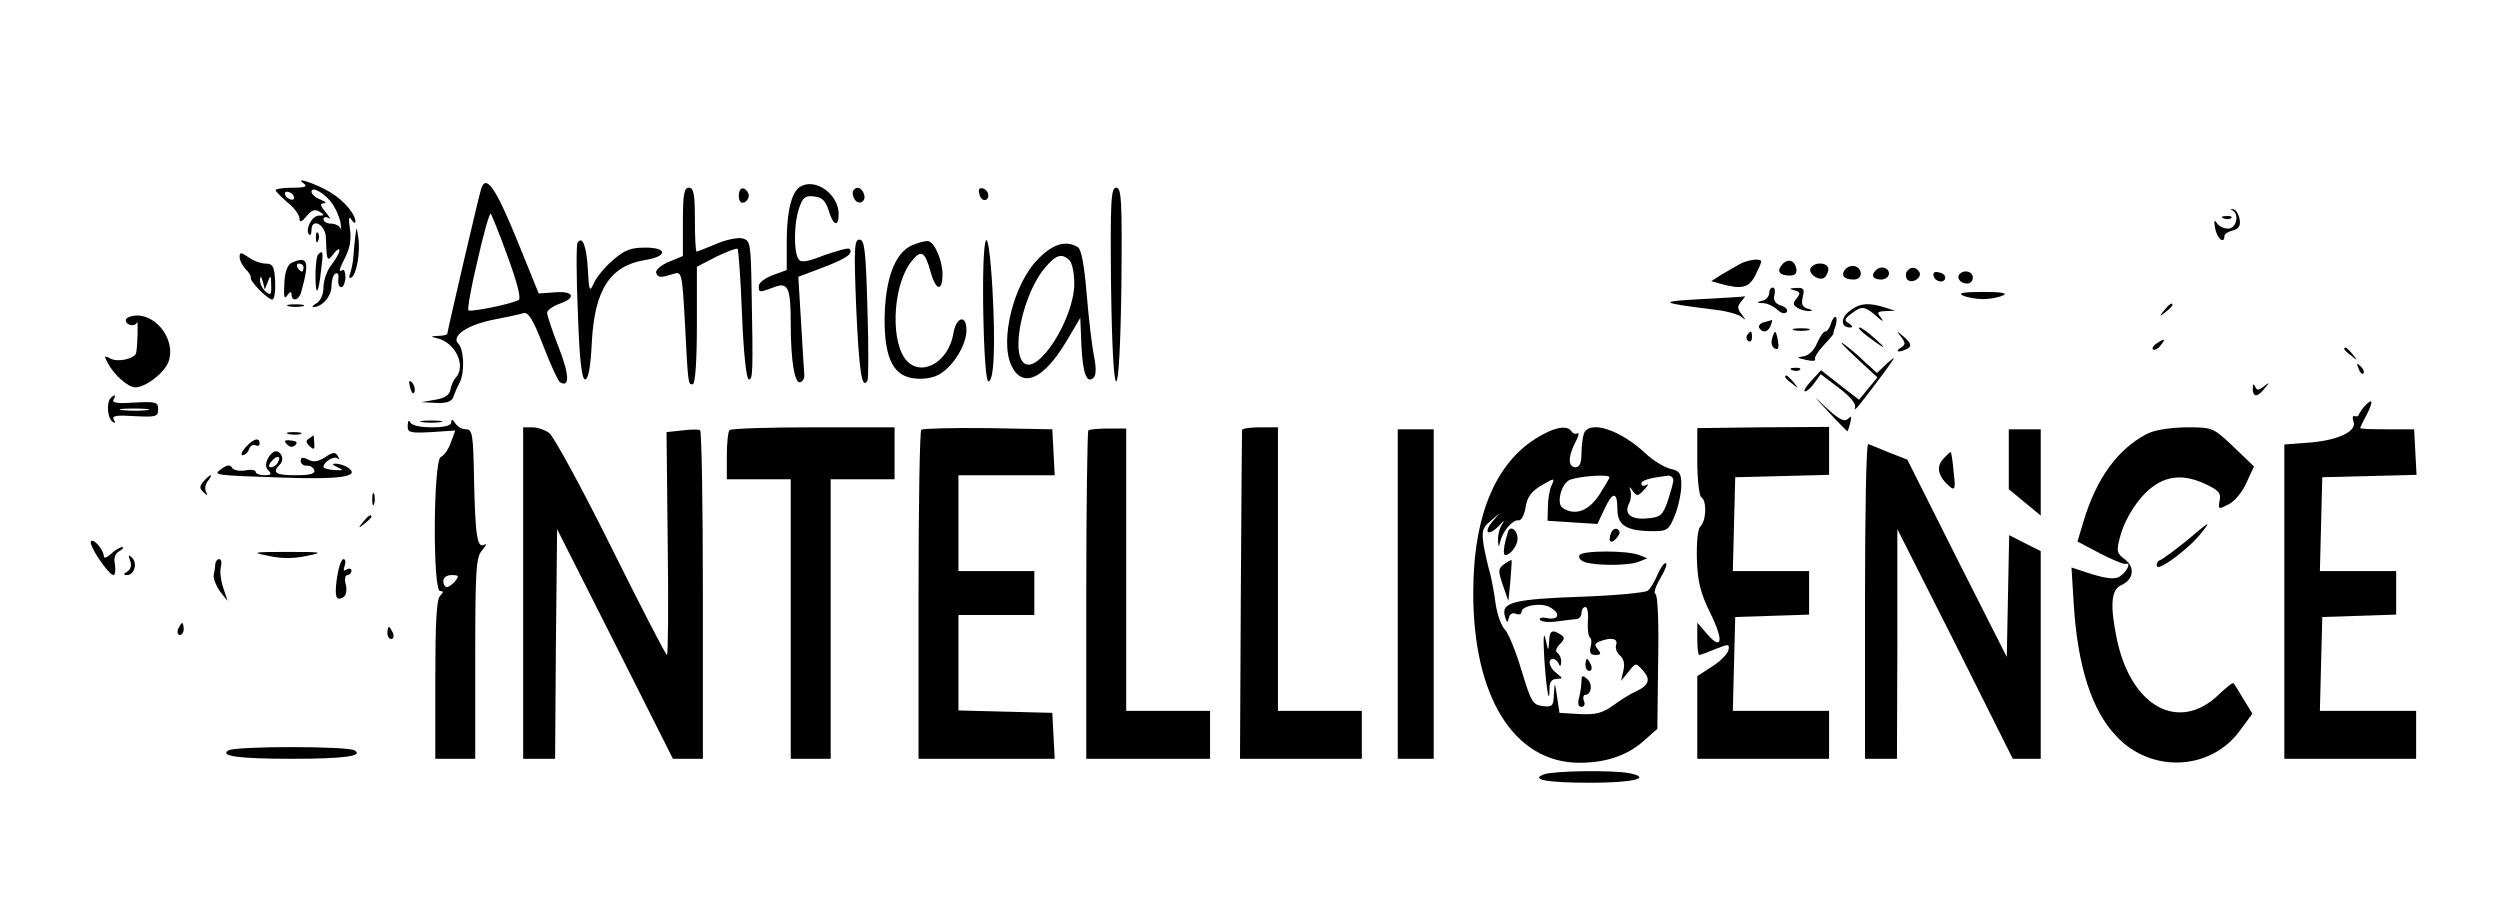 <?xml version="1.0" standalone="no"?>
<!DOCTYPE svg PUBLIC "-//W3C//DTD SVG 20010904//EN"
 "http://www.w3.org/TR/2001/REC-SVG-20010904/DTD/svg10.dtd">
<svg version="1.0" xmlns="http://www.w3.org/2000/svg"
 width="626pt" height="230pt" viewBox="0 0 626 230"
 preserveAspectRatio="xMidYMid meet">

<g transform="translate(0,230) scale(0.1,-0.1)"
fill="#000000" stroke="none">
<path d="M760 1841 c11 -8 5 -11 -27 -11 -24 0 -43 -3 -43 -6 0 -3 14 -17 30
-31 17 -13 30 -32 30 -40 0 -11 4 -10 18 6 12 15 21 18 32 11 13 -8 13 -10 -2
-10 -17 0 -35 -36 -24 -47 3 -4 6 1 6 11 0 32 35 14 36 -19 2 -59 3 -62 19
-41 8 11 15 15 15 9 0 -6 -9 -22 -20 -36 -11 -14 -20 -39 -20 -56 0 -18 -7
-34 -17 -40 -10 -6 -13 -10 -8 -10 21 0 45 27 45 52 0 14 4 29 10 32 6 3 9 -3
7 -14 -1 -11 2 -20 7 -20 5 -1 10 10 11 23 0 14 -3 22 -7 20 -11 -7 -10 -1 8
35 11 22 14 45 10 69 -4 26 -2 32 4 22 5 -8 10 -10 10 -5 0 19 -29 53 -62 73
-36 22 -94 41 -68 23z m74 -54 c8 -12 17 -33 19 -47 2 -14 2 -19 0 -12 -3 6
-13 12 -24 12 -10 0 -19 5 -19 11 0 5 6 7 13 3 6 -4 3 2 -7 14 -14 17 -16 22
-5 23 8 0 4 4 -8 9 -13 5 -23 14 -23 20 0 16 37 -6 54 -33z m-99 23 c3 -5 2
-10 -4 -10 -5 0 -13 5 -16 10 -3 6 -2 10 4 10 5 0 13 -4 16 -10z"/>
<path d="M1205 1828 c-5 -14 -85 -358 -85 -364 0 -2 -10 -5 -22 -5 -21 -1 -21
-2 -3 -6 46 -11 73 -70 46 -99 -5 -5 -11 -18 -13 -29 -2 -14 -14 -22 -38 -26
l-35 -6 38 -2 c28 -1 39 4 43 17 3 9 10 25 15 34 13 25 11 82 -3 97 -20 19 22
48 90 61 31 6 64 13 73 16 12 3 24 -16 49 -81 18 -47 37 -88 42 -92 25 -15 24
19 -3 87 -16 41 -29 80 -29 87 0 6 14 16 30 22 44 15 38 33 -11 29 l-40 -3
-56 138 c-52 127 -76 161 -88 125z m66 -170 c24 -65 34 -105 28 -109 -17 -10
-120 -31 -126 -26 -3 3 7 60 23 126 15 67 30 119 33 116 2 -3 22 -51 42 -107z"/>
<path d="M2003 1832 c-21 -13 -33 -62 -33 -136 l0 -72 -35 -13 c-19 -7 -35
-19 -35 -27 0 -17 1 -17 36 -4 37 15 44 2 44 -90 0 -95 10 -152 24 -147 6 2
11 10 10 18 -1 8 -4 66 -8 130 l-7 116 61 23 c58 22 78 35 67 47 -3 3 -31 -5
-63 -16 -46 -18 -59 -19 -65 -9 -12 19 -11 90 2 127 9 27 16 32 38 29 20 -2
28 -11 36 -35 11 -38 25 -43 25 -9 0 50 -59 92 -97 68z"/>
<path d="M1710 1744 l0 -85 -36 -15 c-19 -8 -33 -20 -31 -27 5 -13 10 -13 43
-3 21 7 22 4 29 -121 8 -157 8 -157 20 -155 6 2 10 59 10 148 l0 146 48 25
c27 13 51 22 54 20 2 -3 8 -78 11 -166 4 -97 11 -161 17 -161 10 0 11 13 7
224 -2 116 -3 124 -23 129 -11 3 -41 -3 -66 -14 -24 -10 -47 -19 -49 -19 -2 0
-4 36 -4 80 0 64 -3 80 -15 80 -12 0 -15 -16 -15 -86z"/>
<path d="M1850 1810 c0 -13 5 -20 13 -17 6 2 12 10 12 17 0 7 -6 15 -12 18 -8
2 -13 -5 -13 -18z"/>
<path d="M2136 1822 c-2 -4 -1 -14 4 -21 10 -17 31 -5 23 14 -6 16 -19 20 -27
7z"/>
<path d="M2452 1816 c1 -10 8 -17 13 -17 15 1 12 24 -3 29 -9 3 -13 -2 -10
-12z"/>
<path d="M2782 1588 c2 -154 7 -243 13 -243 6 0 11 89 13 243 2 212 0 242 -13
242 -13 0 -15 -30 -13 -242z"/>
<path d="M5590 1773 c17 -8 11 -41 -7 -45 -10 -2 -23 3 -30 11 -9 13 -10 10
-6 -12 5 -25 23 -39 23 -18 0 5 9 11 21 14 15 4 20 12 17 28 -2 12 -9 24 -16
25 -7 1 -8 0 -2 -3z"/>
<path d="M5568 1753 c7 -3 16 -2 19 1 4 3 -2 6 -13 5 -11 0 -14 -3 -6 -6z"/>
<path d="M890 1710 c-2 -14 -4 -37 -5 -51 -1 -15 -5 -34 -8 -43 -4 -10 -3 -14
3 -11 13 8 23 65 17 101 -4 27 -4 28 -7 4z"/>
<path d="M791 1704 c0 -11 3 -14 6 -6 3 7 2 16 -1 19 -3 4 -6 -2 -5 -13z"/>
<path d="M1446 1692 c-3 -6 -3 -85 1 -176 4 -119 10 -166 18 -166 8 0 14 30
17 94 7 131 46 191 134 205 56 9 56 31 0 31 -37 0 -52 -6 -82 -32 -20 -17 -41
-43 -47 -57 -11 -24 -12 -20 -15 34 -3 59 -14 86 -26 67z"/>
<path d="M2144 1528 c7 -155 14 -206 28 -181 3 4 3 86 0 181 -4 145 -7 172
-20 172 -13 0 -14 -22 -8 -172z"/>
<path d="M2284 1686 c-44 -19 -68 -87 -69 -186 0 -100 23 -144 79 -148 23 -2
47 3 62 13 33 21 64 73 64 108 0 41 -26 34 -33 -9 -13 -76 -88 -112 -123 -59
-35 54 -26 185 18 240 24 31 34 26 48 -25 13 -48 30 -52 30 -7 0 34 -19 79
-35 83 -5 2 -24 -3 -41 -10z"/>
<path d="M2462 1523 c2 -110 7 -178 13 -178 14 0 18 89 10 233 -11 186 -26
149 -23 -55z"/>
<path d="M2600 1652 c-61 -60 -97 -203 -68 -266 27 -60 81 -37 138 59 l35 59
3 -70 c3 -70 14 -97 31 -79 6 6 6 27 0 55 -5 25 -13 94 -18 154 -6 72 -13 111
-22 117 -29 18 -62 9 -99 -29z m78 -4 c7 -7 12 -33 12 -58 0 -87 -90 -229
-126 -199 -34 28 -1 176 53 239 27 32 42 37 61 18z"/>
<path d="M600 1656 c0 -8 7 -21 15 -30 9 -8 14 -18 13 -21 -4 -8 42 -55 54
-55 5 0 8 20 7 45 -2 38 -6 45 -24 45 -11 0 -31 7 -43 16 -19 13 -22 13 -22 0z
m71 -61 c6 17 8 16 8 -9 1 -24 -1 -27 -14 -16 -8 7 -14 20 -14 29 1 11 3 10 7
-4 l5 -20 8 20z"/>
<path d="M797 1663 c-4 -3 -7 -27 -7 -51 0 -57 7 -52 14 11 6 47 5 52 -7 40z"/>
<path d="M730 1642 c-10 -5 -17 -23 -18 -52 -2 -33 0 -41 7 -30 7 10 11 11 11
3 0 -19 18 -16 24 5 22 79 17 92 -24 74z m30 -12 c0 -5 -2 -10 -4 -10 -3 0 -8
5 -11 10 -3 6 -1 10 4 10 6 0 11 -4 11 -10z"/>
<path d="M4355 1638 c-11 -6 -31 -18 -45 -26 l-25 -16 25 -7 c51 -14 69 -10
85 21 8 16 15 31 15 35 0 9 -34 5 -55 -7z"/>
<path d="M4462 1637 c-14 -16 -6 -27 20 -27 13 0 18 6 16 17 -4 22 -22 27 -36
10z"/>
<path d="M4534 1629 c-7 -12 15 -31 31 -26 6 2 11 11 13 20 4 19 -32 24 -44 6z"/>
<path d="M4621 1626 c-13 -15 -4 -26 21 -26 21 0 24 25 4 33 -8 3 -19 0 -25
-7z"/>
<path d="M4697 1623 c-13 -12 -7 -23 13 -23 11 0 20 7 20 15 0 15 -21 21 -33
8z"/>
<path d="M4774 1619 c-3 -6 -2 -15 2 -19 12 -12 38 5 30 19 -9 14 -23 14 -32
0z"/>
<path d="M4842 1608 c5 -15 28 -18 29 -3 0 6 -7 12 -17 13 -10 3 -15 -1 -12
-10z"/>
<path d="M4907 1614 c-9 -10 2 -24 19 -24 8 0 14 7 14 15 0 15 -21 21 -33 9z"/>
<path d="M4430 1566 c0 -8 -8 -17 -17 -19 -16 -4 -16 -5 1 -6 11 0 27 -8 37
-17 10 -9 19 -11 23 -5 4 5 -3 13 -15 16 -14 5 -19 13 -16 26 3 10 1 19 -4 19
-5 0 -9 -6 -9 -14z"/>
<path d="M4493 1573 c15 -4 16 -7 6 -20 -10 -12 -10 -16 2 -24 8 -5 21 -8 29
-8 10 1 9 3 -3 6 -14 4 -17 11 -13 29 5 20 3 24 -16 23 -18 -1 -19 -2 -5 -6z"/>
<path d="M4915 1560 c11 -5 34 -9 50 -9 17 0 39 4 50 9 14 6 -2 9 -50 9 -48 0
-64 -3 -50 -9z"/>
<path d="M4260 1551 c-111 -6 -107 -9 38 -27 26 -3 54 -11 62 -17 13 -10 13
-10 1 6 -11 14 -11 20 -1 32 7 8 11 14 9 13 -2 -1 -51 -4 -109 -7z"/>
<path d="M723 1533 c9 -2 25 -2 35 0 9 3 1 5 -18 5 -19 0 -27 -2 -17 -5z"/>
<path d="M4631 1521 c-23 -18 -22 -41 2 -41 7 0 6 4 -3 10 -13 8 -12 11 5 24
27 21 34 20 64 -6 14 -13 19 -15 12 -5 -12 15 -11 17 10 18 l24 1 -25 8 c-41
13 -64 11 -89 -9z"/>
<path d="M5419 1523 c-13 -16 -12 -17 4 -4 9 7 17 15 17 17 0 8 -8 3 -21 -13z"/>
<path d="M316 1501 c-3 -5 1 -11 8 -14 8 -3 17 -1 19 6 3 10 2 -55 -2 -76 -2
-15 -46 -25 -64 -15 -17 9 -17 7 -6 -13 15 -28 49 -58 67 -59 26 0 71 34 83
62 21 50 -24 118 -78 118 -12 0 -24 -4 -27 -9z"/>
<path d="M4585 1491 c-3 -12 -10 -21 -14 -21 -5 0 -14 -13 -21 -29 -7 -18 -21
-31 -33 -33 -19 -3 -19 -4 5 -9 15 -4 25 -3 23 1 -3 4 7 20 22 36 15 16 26 29
24 29 -1 0 1 8 5 18 3 10 4 20 1 23 -3 3 -8 -4 -12 -15z"/>
<path d="M4417 1493 c-9 -2 -15 -9 -12 -14 9 -14 22 -11 29 6 3 8 4 14 3 14
-1 -1 -10 -3 -20 -6z"/>
<path d="M4493 1473 c9 -2 25 -2 35 0 9 3 1 5 -18 5 -19 0 -27 -2 -17 -5z"/>
<path d="M4676 1458 c44 -33 53 -36 19 -6 -16 15 -34 28 -39 28 -5 0 4 -10 20
-22z"/>
<path d="M4375 1461 c-3 -5 -2 -12 3 -15 5 -3 9 1 9 9 0 17 -3 19 -12 6z"/>
<path d="M4437 1451 c-3 -11 1 -22 8 -24 8 -4 10 3 7 19 -5 29 -8 30 -15 5z"/>
<path d="M4760 1457 c12 -16 12 -20 -1 -28 -8 -5 -9 -9 -4 -9 6 0 16 4 23 8 9
6 7 13 -10 28 -20 17 -21 17 -8 1z"/>
<path d="M4648 1404 l53 -49 -23 -28 -23 -28 -48 37 -47 37 -25 -27 c-13 -14
-20 -26 -15 -26 5 0 16 10 24 22 l15 21 45 -34 c28 -21 44 -40 41 -49 -5 -15
9 2 74 89 28 39 30 42 7 22 l-26 -25 -33 30 c-17 17 -41 36 -52 44 -11 7 4 -9
33 -36z"/>
<path d="M5400 1440 c-8 -5 -12 -12 -9 -15 4 -3 12 1 19 10 14 17 11 19 -10 5z"/>
<path d="M5870 1426 c0 -2 8 -10 18 -17 15 -13 16 -12 3 4 -13 16 -21 21 -21
13z"/>
<path d="M5906 1377 c3 -10 9 -15 12 -12 3 3 0 11 -7 18 -10 9 -11 8 -5 -6z"/>
<path d="M4488 1373 c7 -3 16 -2 19 1 4 3 -2 6 -13 5 -11 0 -14 -3 -6 -6z"/>
<path d="M4470 1356 c0 -2 8 -10 18 -17 15 -13 16 -12 3 4 -13 16 -21 21 -21
13z"/>
<path d="M1027 1329 c4 -13 8 -18 11 -10 2 7 -1 18 -6 23 -8 8 -9 4 -5 -13z"/>
<path d="M5641 1328 c-1 -10 3 -18 8 -18 5 0 15 8 22 18 13 15 12 16 -3 4 -13
-10 -17 -10 -21 0 -4 8 -6 7 -6 -4z"/>
<path d="M277 1303 c-11 -11 -8 -51 5 -59 7 -5 8 -3 3 5 -6 10 6 12 52 9 54
-3 59 -1 59 17 0 18 -5 20 -59 17 -41 -3 -57 -1 -53 7 8 12 3 15 -7 4z m91
-30 c-15 -2 -42 -2 -60 0 -18 2 -6 4 27 4 33 0 48 -2 33 -4z"/>
<path d="M4580 1267 c24 -26 45 -47 46 -47 1 0 4 10 7 21 4 17 3 19 -6 10 -8
-8 -21 -2 -52 26 -38 36 -38 36 5 -10z"/>
<path d="M5922 1284 c-7 -7 -13 -17 -15 -21 -1 -5 -6 -7 -11 -5 -5 2 -6 -4 -3
-13 10 -24 -36 -47 -108 -53 l-65 -5 0 -393 0 -394 165 0 165 0 0 60 0 60
-120 0 -121 0 3 118 3 117 93 3 92 3 0 54 0 55 -95 0 -96 0 3 118 3 117 118 3
118 3 -3 57 -3 57 -68 0 c-37 0 -67 1 -67 3 0 2 7 17 16 33 17 34 16 44 -4 23z"/>
<path d="M1021 1235 c-1 -18 4 -20 59 -17 l60 4 -11 -30 c-6 -17 -17 -33 -25
-36 -19 -7 -21 -336 -2 -336 9 0 9 -3 0 -12 -9 -9 -12 -69 -12 -210 l0 -198
50 0 50 0 0 252 c0 225 2 254 18 271 9 11 12 17 5 13 -18 -10 -23 21 -26 164
-2 112 -4 125 -20 125 -10 0 -22 7 -27 15 -6 10 -10 11 -10 3 0 -9 -17 -13
-49 -13 -30 0 -51 5 -54 13 -3 6 -6 3 -6 -8z m119 -390 c-7 -8 -16 -15 -21
-15 -5 0 -9 7 -9 15 0 9 9 15 21 15 18 0 19 -2 9 -15z"/>
<path d="M1058 1243 c12 -2 32 -2 45 0 12 2 2 4 -23 4 -25 0 -35 -2 -22 -4z"/>
<path d="M1310 815 l0 -415 40 0 40 0 2 288 3 287 145 -287 145 -288 37 0 38
0 0 409 c0 226 -3 412 -7 414 -5 2 -25 2 -46 -1 l-38 -4 3 -279 c2 -154 1
-279 -2 -279 -3 0 -66 122 -140 271 -74 149 -144 277 -155 285 -11 8 -30 14
-42 14 l-23 0 0 -415z"/>
<path d="M1827 1223 c-4 -3 -7 -33 -7 -65 l0 -58 80 0 80 0 0 -350 0 -350 50
0 50 0 0 350 0 350 80 0 80 0 0 65 0 65 -203 0 c-112 0 -207 -3 -210 -7z"/>
<path d="M2307 1224 c-4 -4 -7 -191 -7 -416 l0 -408 170 0 171 0 -3 57 -3 58
-117 3 -118 3 0 119 0 120 95 0 95 0 0 55 0 55 -95 0 -95 0 0 120 0 120 120 0
121 0 -3 58 -3 57 -161 3 c-88 1 -163 -1 -167 -4z"/>
<path d="M2725 1222 c-2 -3 -5 -189 -5 -413 l0 -409 155 0 155 0 0 60 0 60
-105 0 -105 0 0 354 0 353 -45 0 c-24 0 -47 -2 -50 -5z"/>
<path d="M3110 1223 c0 -5 -2 -191 -3 -415 l-2 -408 153 0 152 0 0 60 0 60
-105 0 -105 0 0 355 0 355 -45 0 c-25 0 -45 -3 -45 -7z"/>
<path d="M3500 813 l0 -413 45 0 45 0 0 413 0 412 -45 0 -45 0 0 -412z"/>
<path d="M3865 1213 c-116 -60 -176 -197 -176 -398 0 -260 102 -424 265 -425
67 0 120 18 161 54 l35 31 2 168 c2 100 -1 168 -7 170 -5 2 1 20 13 40 12 20
18 37 13 37 -5 0 -14 -13 -21 -30 -7 -16 -17 -34 -24 -39 -6 -5 -79 -12 -161
-15 -174 -6 -206 -14 -197 -48 5 -18 7 -19 10 -6 2 10 9 15 18 11 8 -3 14 -1
14 5 0 15 48 24 70 12 28 -15 25 -33 -5 -28 -13 3 -22 1 -19 -4 3 -5 22 -7 43
-4 20 3 42 5 49 6 6 0 12 7 12 15 0 8 4 15 10 15 5 0 8 -16 6 -36 -1 -19 1
-37 5 -40 4 -2 5 -13 2 -24 -4 -14 0 -20 12 -20 14 0 15 3 6 14 -9 11 -8 15 5
20 28 11 46 7 41 -8 -3 -8 1 -20 9 -27 10 -8 13 -22 9 -38 l-6 -26 19 23 c18
23 18 23 36 3 20 -22 15 -37 -17 -52 -12 -5 -38 -21 -57 -35 -28 -20 -44 -24
-85 -22 l-50 3 -6 40 c-6 39 -6 39 -8 7 -1 -30 -4 -33 -28 -30 -25 3 -29 10
-53 89 -14 47 -33 94 -42 103 -9 9 -19 38 -23 64 -3 26 -10 61 -14 77 -5 17
-12 48 -16 70 -5 35 -3 44 17 60 l23 20 -18 -21 c-24 -29 -10 -38 17 -10 11
12 15 15 9 6 -7 -9 -12 -27 -12 -41 1 -20 2 -21 6 -4 6 26 32 55 46 52 6 -1
14 14 17 32 4 26 14 40 39 55 34 20 35 20 26 0 -5 -10 -9 -34 -9 -53 l-1 -35
62 -4 63 -4 17 36 c21 46 33 46 33 1 0 -41 23 -55 90 -55 35 0 39 3 54 40 9
22 16 56 16 75 0 30 -4 36 -27 41 -16 4 -44 21 -63 39 -64 60 -141 84 -154 49
-3 -9 -6 -31 -6 -50 0 -24 -5 -34 -15 -34 -19 0 -19 27 0 63 8 15 10 25 5 22
-5 -3 -11 -1 -15 5 -9 14 -35 12 -70 -7z m165 -108 c0 -3 -12 -23 -26 -45 -27
-40 -60 -52 -91 -32 -17 11 -3 63 19 71 25 9 98 14 98 6z m160 -7 c0 -7 -7
-31 -14 -53 -13 -36 -18 -40 -51 -43 -41 -4 -59 11 -46 37 5 9 6 23 4 31 -4
13 -3 13 6 0 9 -13 13 -13 28 4 10 10 12 16 6 12 -7 -4 -13 -3 -13 3 0 8 18
14 68 20 6 0 12 -5 12 -11z"/>
<path d="M4250 1145 c0 -46 5 -87 10 -90 14 -8 13 -58 -2 -73 -7 -7 -10 -39
-9 -83 2 -57 9 -84 34 -135 34 -69 29 -95 -9 -51 l-24 28 0 -40 c0 -23 2 -41
5 -41 3 0 22 7 41 15 33 13 35 13 32 -3 -2 -9 -20 -28 -41 -41 l-37 -24 0
-104 0 -103 165 0 165 0 0 60 0 60 -120 0 -121 0 3 118 3 117 93 3 92 3 0 54
0 55 -95 0 -96 0 3 118 3 117 118 3 117 3 0 60 0 60 -165 -1 -165 -2 0 -83z"/>
<path d="M5030 1150 l0 -75 40 -33 40 -33 0 108 0 108 -40 0 -40 0 0 -75z"/>
<path d="M5375 1213 c-73 -38 -126 -112 -158 -219 l-15 -50 57 -30 c31 -16 60
-28 64 -26 15 5 2 -21 -16 -32 -11 -7 -31 -5 -68 6 l-52 17 6 -97 c10 -152 45
-261 106 -325 87 -94 237 -87 310 14 l31 42 -22 36 c-12 20 -23 38 -25 40 -2
3 -18 -10 -37 -28 -99 -96 -219 -32 -255 137 -18 86 -15 126 11 137 31 14 35
45 8 65 -20 15 -21 20 -11 57 13 48 47 99 81 124 38 28 78 31 128 9 37 -17 44
-24 40 -43 -4 -23 -3 -23 22 -10 15 7 35 31 45 54 l19 41 -51 49 c-52 49 -52
49 -120 49 -42 -1 -80 -7 -98 -17z"/>
<path d="M723 1213 c9 -2 23 -2 30 0 6 3 -1 5 -18 5 -16 0 -22 -2 -12 -5z"/>
<path d="M774 1202 c-9 -5 -8 -10 1 -19 11 -10 13 -9 12 7 -1 11 -1 20 -2 20
0 0 -5 -4 -11 -8z"/>
<path d="M615 1180 c-10 -11 -13 -20 -8 -20 6 0 14 7 17 16 3 8 10 12 16 9 5
-3 10 -1 10 4 0 17 -15 13 -35 -9z"/>
<path d="M719 1187 c7 -7 14 -8 21 -1 6 6 2 10 -12 11 -16 2 -18 -1 -9 -10z"/>
<path d="M4670 796 l0 -396 40 0 40 0 1 288 0 287 145 -287 144 -288 35 0 35
0 0 260 0 260 -40 20 -39 20 -3 -152 -3 -153 -125 247 -124 247 -46 18 c-25
10 -48 20 -52 21 -5 2 -8 -174 -8 -392z"/>
<path d="M671 1152 c-7 -13 -6 -23 1 -30 9 -9 7 -12 -10 -12 -12 0 -22 4 -22
9 0 4 -12 6 -26 3 -14 -2 -29 0 -33 7 -5 8 -12 7 -25 -2 -24 -17 -25 -17 154
-23 146 -5 195 3 160 26 -8 5 -22 9 -30 9 -10 0 -8 -3 5 -9 17 -8 16 -8 -7 -7
-16 1 -28 4 -28 8 0 12 27 29 35 21 5 -4 5 -1 1 6 -6 11 -13 10 -32 -3 -17
-11 -29 -13 -42 -6 -14 7 -19 6 -19 -3 0 -7 7 -13 15 -12 8 1 17 -5 19 -11 3
-9 -10 -13 -46 -13 -51 0 -61 6 -40 27 12 12 4 33 -11 33 -5 0 -14 -8 -19 -18z
m24 -11 c-3 -6 -11 -11 -17 -11 -6 0 -6 6 2 15 14 17 26 13 15 -4z"/>
<path d="M4866 1151 c-19 -20 -13 -45 17 -70 12 -10 14 -4 9 36 -2 27 -6 49
-7 51 -1 1 -10 -7 -19 -17z"/>
<path d="M510 1095 c-11 -13 -11 -18 0 -28 10 -9 11 -9 6 1 -4 7 -2 19 4 27 7
8 10 15 7 15 -2 0 -10 -7 -17 -15z"/>
<path d="M932 1050 c0 -14 2 -19 5 -12 2 6 2 18 0 25 -3 6 -5 1 -5 -13z"/>
<path d="M909 993 c-13 -16 -12 -17 4 -4 9 7 17 15 17 17 0 8 -8 3 -21 -13z"/>
<path d="M5474 945 c-29 -23 -57 -44 -64 -47 -7 -2 -11 -9 -9 -16 4 -13 84 47
113 86 23 29 20 28 -40 -23z"/>
<path d="M3776 968 c-11 -34 -13 -58 -7 -58 13 0 31 24 31 41 0 22 -19 35 -24
17z"/>
<path d="M4034 965 c-9 -22 1 -29 15 -11 8 10 9 16 1 21 -5 3 -13 -1 -16 -10z"/>
<path d="M228 945 c-8 -8 43 -84 56 -85 4 0 6 11 4 25 -4 17 0 29 11 35 9 5
12 10 7 10 -5 0 -18 -7 -28 -17 -10 -9 -18 -12 -18 -6 0 15 -25 45 -32 38z"/>
<path d="M673 908 c31 -7 63 -7 95 0 44 9 40 10 -48 10 -88 0 -92 -1 -47 -10z"/>
<path d="M3955 910 c-3 -6 2 -13 12 -17 26 -10 114 -10 138 1 l20 8 -20 8
c-29 12 -143 12 -150 0z"/>
<path d="M326 896 c4 -11 2 -21 -7 -27 -10 -6 -11 -9 -1 -9 18 0 27 29 13 43
-9 9 -11 8 -5 -7z"/>
<path d="M539 888 c0 -7 -2 -20 -4 -29 -1 -8 6 -26 16 -40 l19 -24 -11 33 c-6
18 -9 41 -6 52 3 11 1 20 -4 20 -5 0 -9 -6 -10 -12z"/>
<path d="M844 855 c-7 -49 -3 -62 16 -50 7 4 9 18 6 31 -4 14 -2 24 4 24 5 0
10 5 10 11 0 5 -5 7 -12 3 -8 -5 -9 -2 -5 9 3 10 2 17 -3 17 -5 0 -12 -20 -16
-45z"/>
<path d="M3766 887 c-15 -11 -15 -16 -3 -52 l14 -40 5 50 c2 28 4 51 3 52 -1
2 -9 -3 -19 -10z"/>
<path d="M446 725 c-3 -8 -1 -15 4 -15 6 0 10 7 10 15 0 8 -2 15 -4 15 -2 0
-6 -7 -10 -15z"/>
<path d="M970 715 c0 -8 4 -15 10 -15 5 0 7 7 4 15 -4 8 -8 15 -10 15 -2 0 -4
-7 -4 -15z"/>
<path d="M3867 650 c5 -78 13 -122 13 -72 0 14 6 22 18 22 16 1 16 1 0 14 -19
14 -24 36 -9 36 5 0 12 -6 14 -12 3 -8 6 -7 6 4 1 9 -4 20 -9 23 -6 4 -4 12 6
22 12 13 13 17 2 24 -22 14 -28 10 -29 -18 -2 -25 -2 -25 -9 7 -5 21 -6 1 -3
-50z"/>
<path d="M3970 635 c0 -8 4 -15 10 -15 5 0 7 7 4 15 -4 8 -8 15 -10 15 -2 0
-4 -7 -4 -15z"/>
<path d="M3960 594 c0 -11 -3 -29 -6 -41 -4 -15 -2 -23 6 -23 7 0 10 7 6 15
-3 8 -1 15 3 15 16 0 20 28 5 40 -11 10 -14 9 -14 -6z"/>
<path d="M572 421 c-23 -14 25 -21 158 -21 133 0 181 7 158 21 -17 11 -299 11
-316 0z"/>
<path d="M3866 361 c-35 -13 7 -21 117 -21 107 0 155 12 97 24 -44 8 -190 6
-214 -3z"/>
</g>
</svg>
